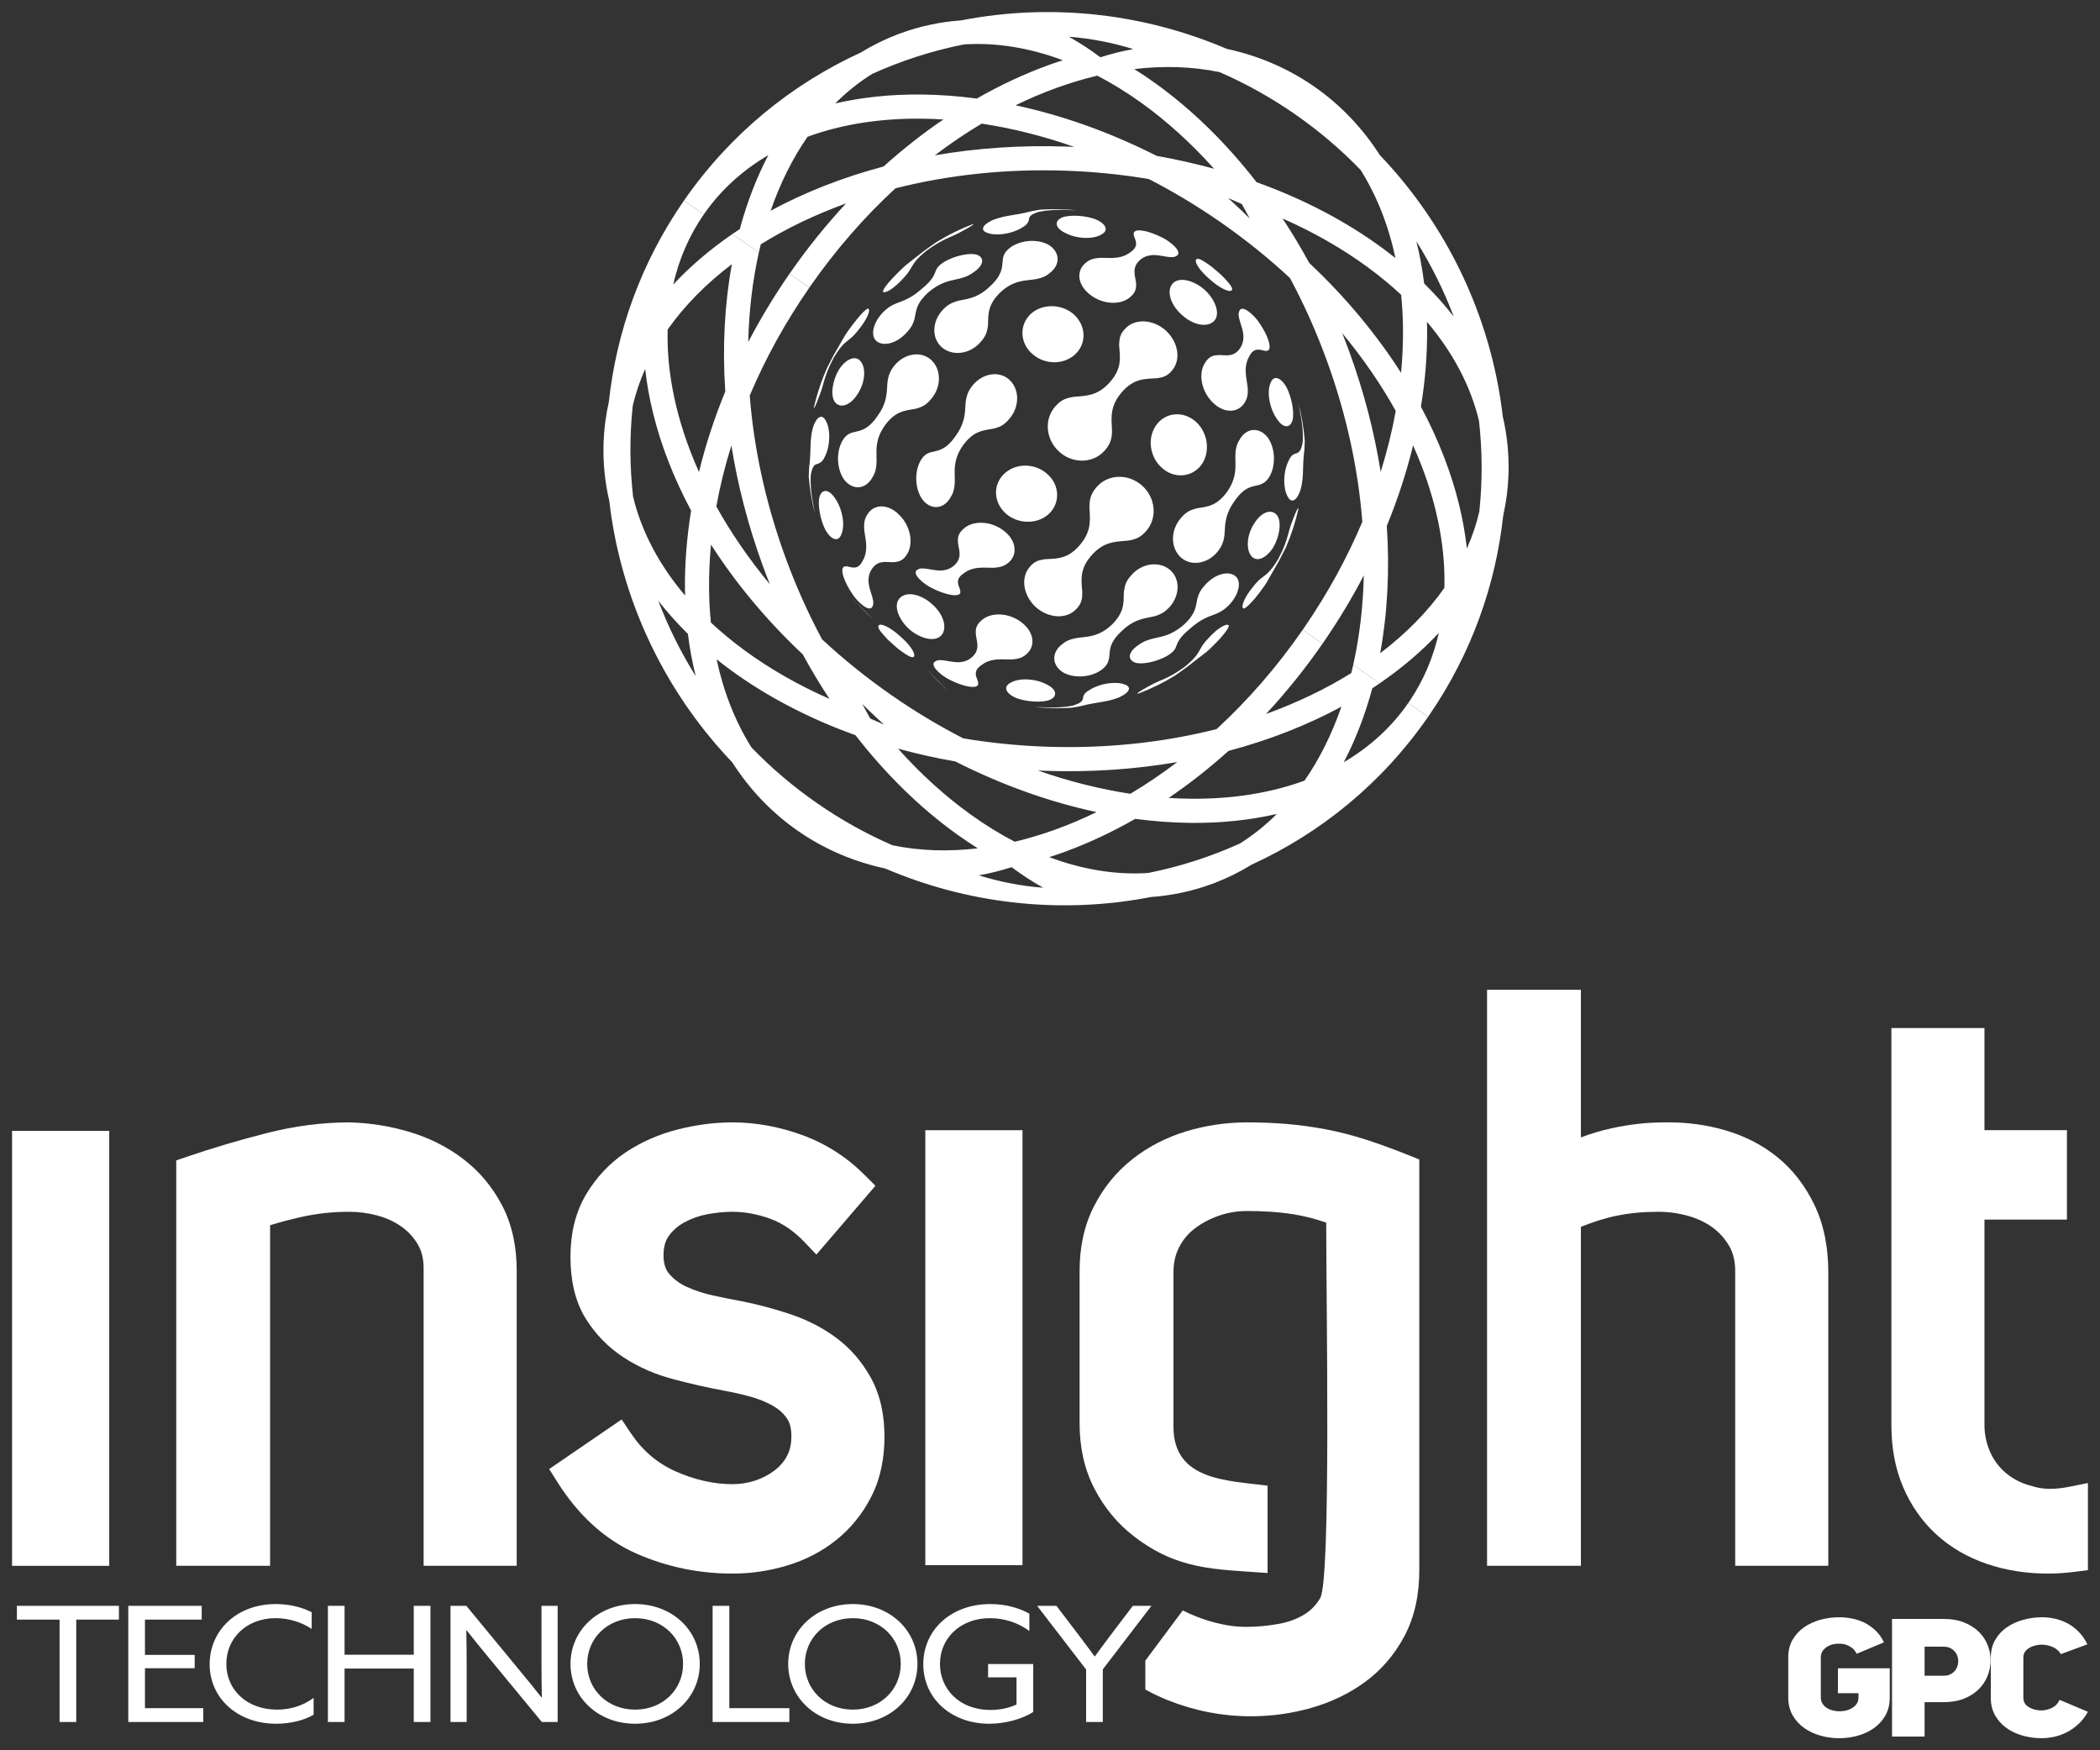 <?xml version="1.0" encoding="utf-8"?>
<svg width="174px" height="145px" viewBox="0 0 174 145" version="1.1" xmlns:xlink="http://www.w3.org/1999/xlink" xmlns="http://www.w3.org/2000/svg">
  <rect x="0" y="0" width="174" height="145" fill="#333333" stroke="none"/>
  <defs>
    <path d="M174 0L174 0L174 145L0 145L0 0L174 0Z" id="path_1" />
    <clipPath id="clip_1">
      <use xlink:href="#path_1" clip-rule="evenodd" fill-rule="evenodd" />
    </clipPath>
  </defs>
  <g id="logo">
    <path d="M174 0L174 0L174 145L0 145L0 0L174 0Z" id="logo" fill="#000000" fill-opacity="0" stroke="none" />
    <g id="TEXTO" transform="translate(1 82)" clip-path="url(#clip_1)">
      <g id="TEXTO">
        <path d="M3.936 60.655L5.318 60.655L5.318 52.175L8.854 52.175L8.854 51.032L0.4 51.032L0.4 52.175L3.936 52.175L3.936 60.655ZM9.629 60.655L15.842 60.655L15.842 59.512L11.012 59.512L11.012 56.203L15.13 56.203L15.13 55.099L11.012 55.099L11.012 52.175L15.712 52.175L15.712 51.032L9.629 51.032L9.629 60.655ZM16.371 55.87C16.371 58.688 18.684 60.801 21.886 60.801C22.991 60.801 24.14 60.548 24.985 60.056L24.985 58.661C24.155 59.272 23.122 59.632 21.958 59.632C19.441 59.632 17.753 57.983 17.753 55.843C17.753 53.703 19.441 52.055 21.842 52.055C22.962 52.055 24.039 52.415 24.825 52.946L24.825 51.563C23.995 51.138 22.962 50.886 21.856 50.886C18.553 50.886 16.371 53.132 16.371 55.87L16.371 55.87ZM26.168 60.655L27.55 60.655L27.55 56.23L33.283 56.23L33.283 60.655L34.665 60.655L34.665 51.032L33.283 51.032L33.283 55.085L27.55 55.085L27.55 51.032L26.168 51.032L26.168 60.655ZM37.666 60.655L37.666 55.817C37.666 54.887 37.652 53.916 37.638 53.078L37.666 53.066C38.263 53.822 38.874 54.581 39.485 55.312L43.895 60.655L45.204 60.655L45.204 51.032L43.866 51.032L43.866 55.87C43.866 56.8 43.88 57.77 43.895 58.609L43.866 58.621C43.269 57.865 42.657 57.106 42.046 56.375L37.638 51.032L36.328 51.032L36.328 60.655L37.666 60.655ZM46.271 55.844C46.271 58.634 48.57 60.801 51.626 60.801C54.681 60.801 56.98 58.634 56.98 55.844C56.98 53.052 54.681 50.886 51.626 50.886C48.57 50.886 46.271 53.052 46.271 55.844L46.271 55.844ZM47.653 55.844C47.653 53.73 49.326 52.055 51.626 52.055C53.924 52.055 55.598 53.73 55.598 55.844C55.598 57.958 53.924 59.632 51.626 59.632C49.326 59.632 47.653 57.958 47.653 55.844L47.653 55.844ZM58.046 60.655L64.405 60.655L64.405 59.512L59.428 59.512L59.428 51.032L58.046 51.032L58.046 60.655ZM64.308 55.844C64.308 58.634 66.606 60.801 69.661 60.801C72.718 60.801 75.017 58.634 75.017 55.844C75.017 53.052 72.718 50.886 69.661 50.886C66.606 50.886 64.308 53.052 64.308 55.844L64.308 55.844ZM65.689 55.844C65.689 53.73 67.363 52.055 69.661 52.055C71.961 52.055 73.634 53.73 73.634 55.844C73.634 57.958 71.961 59.632 69.661 59.632C67.363 59.632 65.689 57.958 65.689 55.844L65.689 55.844ZM75.501 55.87C75.501 58.727 77.844 60.801 80.957 60.801C82.31 60.801 83.678 60.415 84.61 59.83L84.61 55.856L80.87 55.856L80.87 56.959L83.227 56.959L83.227 59.206C82.645 59.485 81.889 59.659 81.073 59.659C78.454 59.659 76.883 57.89 76.883 55.844C76.883 53.729 78.556 52.055 81.03 52.055C82.282 52.055 83.445 52.481 84.289 53.118L84.289 51.683C83.533 51.258 82.427 50.886 81.059 50.886C77.785 50.886 75.501 53.039 75.501 55.87L75.501 55.87ZM88.993 60.655L90.376 60.655L90.376 56.296L94.406 51.032L92.864 51.032L91.089 53.372C90.609 54.009 90.158 54.608 89.721 55.219L89.692 55.219C89.241 54.593 88.775 53.983 88.324 53.384L86.534 51.032L84.934 51.032L88.993 56.309L88.993 60.655" id="TECHNOLOGY" fill="#FFFFFF" fill-rule="evenodd" stroke="none" />
        <g id="INSIGHT">
          <path d="M108.886 19.286C108.006 18.984 107.101 18.744 106.186 18.598C104.917 18.394 103.616 18.324 102.332 18.324C101.54 18.324 100.766 18.449 100.016 18.705C99.29 18.954 98.612 19.304 97.999 19.769C97.447 20.19 97.014 20.707 96.698 21.325C96.365 21.975 96.23 22.678 96.23 23.406L96.23 36.196C96.23 40.653 100.66 40.642 104.028 41.077L104.028 48.314C99.634 47.992 96.61 48.088 92.962 45.28C91.586 44.221 90.501 42.898 89.698 41.358C88.818 39.675 88.453 37.829 88.453 35.938L88.453 23.277C88.453 21.404 88.802 19.567 89.663 17.895C90.446 16.371 91.509 15.062 92.856 14.007C94.191 12.96 95.694 12.204 97.315 11.715C98.947 11.225 100.628 10.982 102.332 10.982C103.434 10.982 104.537 11.023 105.634 11.116C106.705 11.207 107.77 11.354 108.826 11.553C109.949 11.764 111.055 12.052 112.143 12.4C113.369 12.794 114.58 13.245 115.776 13.724L116.599 14.055L116.599 48.081C116.599 49.989 116.257 51.889 115.346 53.583C114.542 55.075 113.464 56.35 112.095 57.348C110.751 58.328 109.252 59.029 107.656 59.485C106.026 59.952 104.35 60.183 102.655 60.183C100.289 60.183 97.992 59.736 95.791 58.863C95.136 58.603 94.505 58.305 93.9 57.967L93.9 55.572L97.002 51.411C97.354 51.592 97.715 51.755 98.082 51.901C98.766 52.175 99.472 52.392 100.192 52.547C100.852 52.69 101.528 52.776 102.203 52.776C103.11 52.776 104.015 52.697 104.907 52.538C105.658 52.404 106.386 52.163 107.041 51.767C107.611 51.426 108.053 50.968 108.388 50.392C109.292 48.838 108.886 26.053 108.886 19.286" id="path14" fill="#FFFFFF" fill-rule="evenodd" stroke="none" />
          <path d="M21.379 19.503L21.379 47.714L13.603 47.714L13.603 14.132L14.491 13.829C16.678 13.084 18.895 12.427 21.135 11.862C23.359 11.299 25.638 10.982 27.951 10.982C29.66 11.028 31.33 11.293 32.951 11.78C34.56 12.264 36.061 13.005 37.398 14.028C38.745 15.06 39.812 16.35 40.599 17.854C41.476 19.532 41.813 21.395 41.813 23.277L41.813 47.714L34.1 47.714L34.1 23.082C34.1 22.383 33.974 21.685 33.61 21.077C33.258 20.488 32.806 19.998 32.244 19.605C31.642 19.184 30.977 18.889 30.269 18.698C29.505 18.494 28.724 18.389 27.933 18.389C26.568 18.389 25.208 18.532 23.877 18.839C23.045 19.031 22.202 19.245 21.379 19.503" id="path18" fill="#FFFFFF" fill-rule="evenodd" stroke="none" />
          <path d="M59.694 40.955C60.327 40.955 60.946 40.859 61.547 40.664C62.132 40.474 62.672 40.199 63.163 39.828C63.601 39.499 63.953 39.099 64.211 38.614C64.479 38.11 64.573 37.539 64.573 36.97C64.573 36.469 64.494 35.919 64.199 35.498C63.894 35.064 63.506 34.726 63.044 34.463C62.468 34.137 61.851 33.892 61.214 33.715C60.507 33.518 59.791 33.357 59.071 33.223C57.642 32.96 56.225 32.635 54.819 32.266C53.343 31.88 51.94 31.284 50.663 30.447C49.384 29.61 48.336 28.532 47.528 27.231C46.579 25.704 46.267 23.889 46.267 22.114C46.267 20.286 46.633 18.492 47.584 16.913C48.417 15.529 49.503 14.361 50.846 13.463C52.164 12.583 53.616 11.962 55.15 11.57C56.637 11.193 58.159 10.982 59.694 10.982C61.67 10.982 63.602 11.357 65.458 12.028C67.441 12.747 69.184 13.876 70.676 15.373L71.536 16.233L66.644 21.933L65.647 20.891C64.842 20.05 63.901 19.353 62.799 18.957C61.799 18.6 60.758 18.389 59.694 18.389C58.997 18.389 58.297 18.465 57.611 18.592C56.945 18.716 56.309 18.936 55.714 19.261C55.194 19.546 54.753 19.916 54.407 20.397C54.076 20.855 53.978 21.431 53.978 21.984C53.978 22.526 54.075 23.098 54.437 23.52C54.839 23.99 55.327 24.345 55.888 24.602C56.588 24.922 57.324 25.157 58.074 25.321C58.859 25.493 59.647 25.656 60.452 25.797C61.829 26.072 63.173 26.435 64.492 26.875C65.861 27.333 67.15 27.981 68.309 28.845C69.492 29.728 70.437 30.843 71.153 32.134C71.984 33.633 72.285 35.336 72.285 37.036C72.285 38.77 71.971 40.481 71.172 42.032C70.457 43.416 69.495 44.618 68.277 45.59C67.071 46.552 65.705 47.246 64.23 47.691C62.755 48.138 61.236 48.362 59.694 48.362C56.927 48.362 54.254 47.816 51.722 46.7C48.927 45.466 46.799 43.336 45.18 40.775L44.503 39.703L50.51 35.59L51.245 36.695C52.197 38.126 53.428 39.211 55.001 39.904C56.489 40.558 58.062 40.955 59.694 40.955" id="path20" fill="#FFFFFF" fill-rule="evenodd" stroke="none" />
          <path d="M75.67 11.631L83.72 11.631L83.72 47.666L75.67 47.666L75.67 11.631Z" id="Retângulo" fill="#FFFFFF" fill-rule="evenodd" stroke="none" />
          <path d="M0 11.685L8.05 11.685L8.05 47.72L0 47.72L0 11.685Z" id="Retângulo-Copy" fill="#FFFFFF" fill-rule="evenodd" stroke="none" />
          <path d="M129.989 19.634L129.989 47.714L122.213 47.714L122.213 0L129.989 0L129.989 12.227C130.826 11.91 131.684 11.653 132.562 11.463C133.976 11.159 135.418 10.982 136.866 10.982C137.016 10.982 137.166 10.982 137.317 10.982C138.858 10.982 140.381 11.191 141.865 11.613C143.471 12.069 144.96 12.805 146.262 13.856C147.581 14.926 148.587 16.269 149.325 17.793C150.171 19.542 150.487 21.476 150.487 23.406L150.487 47.715L142.774 47.715L142.774 23.341C142.774 22.608 142.65 21.866 142.277 21.225C141.922 20.617 141.465 20.102 140.897 19.687C140.284 19.24 139.595 18.931 138.867 18.727C138.066 18.503 137.246 18.389 136.414 18.389C135.25 18.389 134.08 18.483 132.937 18.718C131.944 18.92 130.947 19.253 129.989 19.634" id="path24" fill="#FFFFFF" fill-rule="evenodd" stroke="none" />
          <path d="M163.427 11.628L170.26 11.628L170.26 19.034L163.427 19.034L163.427 36.067C163.427 36.84 163.587 37.577 163.896 38.285C164.204 38.986 164.653 39.573 165.241 40.061C165.873 40.587 166.605 40.925 167.398 41.123L167.432 41.132L167.466 41.143C167.925 41.284 168.405 41.342 168.885 41.342C169.403 41.342 169.926 41.275 170.433 41.173L172 40.86L172 48.077L170.853 48.222C170.496 48.267 170.137 48.301 169.778 48.326C169.417 48.349 169.054 48.362 168.691 48.362C166.956 48.362 165.238 48.113 163.593 47.548C162.048 47.015 160.633 46.217 159.427 45.108C158.234 44.014 157.327 42.692 156.69 41.202C155.995 39.576 155.715 37.829 155.715 36.067L155.715 3.166L163.427 3.166L163.427 11.628" id="path26" fill="#FFFFFF" fill-rule="evenodd" stroke="none" />
        </g>
        <g id="GPC" transform="translate(147.171 51.98)">
          <path d="M20.987 10.02C20.464 10.02 19.951 9.95 19.449 9.814C18.947 9.674 18.497 9.467 18.1 9.186C17.704 8.907 17.385 8.558 17.144 8.142C16.903 7.723 16.782 7.24 16.782 6.689L16.782 3.33C16.782 2.779 16.903 2.295 17.144 1.878C17.385 1.461 17.704 1.114 18.1 0.839C18.497 0.563 18.952 0.354 19.465 0.213C19.977 0.071 20.499 0 21.032 0C21.363 0 21.704 0.036 22.056 0.109C22.408 0.182 22.749 0.304 23.081 0.474C23.412 0.644 23.726 0.873 24.023 1.163C24.318 1.451 24.573 1.812 24.784 2.243L22.584 3.055C22.402 2.753 22.142 2.542 21.8 2.422C21.529 2.322 21.262 2.27 21.002 2.27C20.922 2.27 20.84 2.275 20.76 2.284C20.418 2.322 20.119 2.429 19.863 2.608C19.608 2.787 19.479 3.028 19.479 3.33L19.479 6.689C19.479 6.983 19.608 7.219 19.863 7.398C20.119 7.577 20.418 7.68 20.76 7.707C20.821 7.716 20.881 7.721 20.941 7.721C21.222 7.721 21.499 7.661 21.77 7.543C22.092 7.414 22.327 7.179 22.478 6.841L24.829 7.832C24.608 8.226 24.346 8.564 24.046 8.843C23.743 9.124 23.422 9.351 23.081 9.526C22.739 9.7 22.388 9.825 22.026 9.903C21.665 9.98 21.318 10.02 20.987 10.02" id="path30" fill="#FFFFFF" fill-rule="evenodd" stroke="none" />
          <path d="M12.861 4.844C13.133 4.844 13.359 4.785 13.54 4.665C13.721 4.547 13.856 4.397 13.947 4.218C14.037 4.039 14.082 3.848 14.082 3.64C14.082 3.434 14.037 3.241 13.947 3.062C13.856 2.883 13.721 2.735 13.54 2.615C13.359 2.495 13.133 2.436 12.861 2.436L11.295 2.436L11.295 4.844L12.861 4.844ZM8.597 0.138L12.861 0.138C13.515 0.138 14.085 0.236 14.572 0.433C15.059 0.63 15.467 0.889 15.793 1.211C16.12 1.531 16.362 1.9 16.524 2.313C16.684 2.724 16.765 3.146 16.765 3.579C16.765 4.01 16.682 4.434 16.515 4.851C16.35 5.269 16.107 5.638 15.784 5.96C15.464 6.282 15.059 6.539 14.572 6.738C14.085 6.934 13.519 7.033 12.877 7.033L11.295 7.033L11.295 9.882L8.597 9.882L8.597 0.138" id="path32" fill="#FFFFFF" fill-rule="evenodd" stroke="none" />
          <path d="M4.173 2.189C4.103 2.189 4.033 2.193 3.963 2.202C3.731 2.22 3.523 2.277 3.338 2.374C3.151 2.47 2.999 2.595 2.878 2.753C2.758 2.908 2.697 3.093 2.697 3.304L2.697 6.648C2.697 6.904 2.775 7.117 2.93 7.287C3.087 7.458 3.279 7.584 3.511 7.666C3.742 7.748 3.991 7.789 4.256 7.789C4.522 7.789 4.771 7.746 5.003 7.661C5.234 7.571 5.427 7.446 5.582 7.28C5.739 7.115 5.816 6.904 5.816 6.648L5.816 6.29L4.114 6.29L4.114 4.225L8.408 4.225L8.408 6.648C8.408 7.206 8.29 7.698 8.054 8.12C7.818 8.542 7.504 8.893 7.112 9.174C6.72 9.453 6.274 9.664 5.771 9.807C5.269 9.948 4.752 10.02 4.219 10.02C3.687 10.02 3.169 9.948 2.667 9.807C2.165 9.664 1.715 9.453 1.318 9.174C0.922 8.893 0.602 8.542 0.361 8.12C0.121 7.698 0 7.206 0 6.648L0 3.304C0 2.753 0.121 2.27 0.361 1.857C0.602 1.445 0.922 1.1 1.318 0.825C1.715 0.551 2.165 0.343 2.667 0.206C3.169 0.068 3.687 0 4.219 0C4.56 0 4.912 0.034 5.273 0.104C5.636 0.172 5.982 0.288 6.314 0.452C6.645 0.619 6.951 0.833 7.232 1.1C7.513 1.366 7.745 1.692 7.926 2.078L5.665 3.028C5.565 2.808 5.422 2.633 5.236 2.506C5.05 2.375 4.847 2.284 4.626 2.229C4.486 2.202 4.335 2.189 4.173 2.189" id="path34" fill="#FFFFFF" fill-rule="evenodd" stroke="none" />
        </g>
      </g>
    </g>
    <g id="BOLAS" transform="translate(50 1)" clip-path="url(#clip_1)">
      <g id="BOLA-EXTERNA">
        <path d="M36.935 70.009C39.669 71.033 42.435 71.494 45.125 71.322C47.743 70.802 50.298 69.982 52.734 68.879C53.836 68.186 54.857 67.369 55.795 66.431C53.56 66.946 51.175 67.194 48.688 67.171C47.18 67.157 45.635 67.046 44.064 66.837C42.118 67.95 40.139 68.874 38.157 69.594C37.751 69.739 37.343 69.88 36.935 70.009L36.935 70.009ZM13.787 47.4C13.596 46.919 13.409 46.435 13.23 45.945L13.209 45.89C11.987 42.546 11.123 39.19 10.601 35.905C10.07 37.601 9.654 39.29 9.352 40.957C10.573 43.152 12.057 45.316 13.787 47.4L13.787 47.4ZM36.437 72.543C35.559 72.055 34.687 71.487 33.819 70.84C32.906 71.134 31.996 71.363 31.095 71.515C32.866 72.065 34.652 72.408 36.437 72.543L36.437 72.543ZM22.105 58.524C22.482 58.697 22.863 58.864 23.245 59.025C23.082 58.879 22.92 58.73 22.759 58.579C22.314 58.166 21.876 57.747 21.444 57.322C21.662 57.726 21.883 58.129 22.105 58.524L22.105 58.524ZM8.903 50.574C9.757 51.371 10.678 52.134 11.663 52.856C13.755 54.393 16.131 55.755 18.73 56.9C17.954 55.724 17.214 54.493 16.517 53.215C13.496 50.374 10.944 47.294 8.913 44.117C8.793 45.357 8.739 46.583 8.751 47.782C8.76 48.731 8.812 49.662 8.903 50.574L8.903 50.574ZM3.458 29.561C3.016 30.556 2.669 31.578 2.425 32.627C2.161 35.129 2.175 37.646 2.454 40.139C3.153 43.059 4.639 45.829 6.763 48.336C6.759 48.159 6.755 47.984 6.753 47.804C6.733 45.697 6.903 43.52 7.264 41.306C6.517 39.908 5.871 38.5 5.331 37.09C4.359 34.561 3.727 32.029 3.458 29.561L3.458 29.561ZM10.641 20.886C8.514 22.5 6.716 24.319 5.32 26.299C5.231 29.52 5.88 32.942 7.197 36.375C7.418 36.952 7.658 37.528 7.916 38.103C8.454 35.889 9.181 33.655 10.094 31.432C9.846 27.738 10.039 24.183 10.641 20.886L10.641 20.886ZM6.997 51.514C6.102 50.636 5.282 49.718 4.544 48.769C5.365 50.931 6.401 53.024 7.646 55.015C7.362 53.882 7.146 52.713 6.997 51.514L6.997 51.514ZM20.883 59.908C16.978 58.505 13.465 56.657 10.486 54.47C10.108 54.191 9.736 53.907 9.375 53.617C9.947 56.298 10.91 58.766 12.263 60.921C13.891 62.605 15.708 64.158 17.709 65.546C19.709 66.933 21.8 68.093 23.947 69.026C26.199 69.492 28.579 69.566 31.017 69.278C30.432 68.91 29.852 68.522 29.277 68.109C26.273 65.954 23.427 63.184 20.883 59.908L20.883 59.908ZM29.157 62.083C27.53 61.799 25.945 61.443 24.406 61.02C26.301 63.139 28.33 64.973 30.44 66.488C31.631 67.341 32.847 68.093 34.077 68.733C35.208 68.465 36.343 68.125 37.48 67.711C38.607 67.303 39.735 66.824 40.854 66.276C36.998 65.45 33.042 64.054 29.157 62.083L29.157 62.083ZM47.543 62.133C44.068 62.732 40.394 62.991 36.601 62.857L36.554 62.855C36.367 62.848 36.18 62.841 35.992 62.832C38.578 63.736 41.151 64.378 43.658 64.76C44.974 63.977 46.272 63.098 47.543 62.133L47.543 62.133ZM61.145 57.544C58.336 59.066 55.187 60.305 51.792 61.207C50.191 62.648 48.532 63.949 46.835 65.103C47.464 65.144 48.087 65.166 48.703 65.171C52.094 65.2 55.274 64.701 58.09 63.67C59.338 61.87 60.361 59.808 61.145 57.544L61.145 57.544ZM68.327 58.387C64.504 63.902 59.41 68.023 53.688 70.64C52.742 71.224 51.744 71.721 50.691 72.127L50.689 72.132L50.389 72.241C48.752 72.841 47.068 73.19 45.361 73.313C45.071 73.37 44.779 73.422 44.487 73.472C37.514 74.654 30.162 73.867 23.35 70.951C20.764 70.395 18.325 69.367 16.12 67.839C13.915 66.308 12.098 64.383 10.671 62.154C5.554 56.795 2.239 50.184 0.903 43.234C0.73 42.328 0.589 41.415 0.484 40.498C0.127 38.968 -0.039 37.394 0.008 35.794L0.01 35.671C0.05 34.522 0.2 33.394 0.448 32.293C1.079 26.469 3.12 20.738 6.673 15.614L8.32 16.756C7.093 18.525 6.256 20.484 5.782 22.573C7.196 21.056 8.84 19.655 10.679 18.393L12.876 19.916C12.355 22.253 12.058 24.743 11.997 27.336C12.995 25.422 14.134 23.529 15.416 21.678L17.063 22.823C15.049 25.727 13.402 28.737 12.121 31.768C12.456 36.1 13.42 40.627 15.069 45.148L15.088 45.203C15.959 47.584 16.977 49.846 18.116 51.968C19.883 53.61 21.814 55.167 23.9 56.616C25.834 57.958 27.812 59.141 29.808 60.167C32.013 60.539 34.296 60.773 36.638 60.857L36.688 60.859C41.68 61.034 46.453 60.503 50.806 59.4C53.377 57.031 55.787 54.28 57.937 51.178L59.584 52.32C58.129 54.418 56.557 56.364 54.899 58.149C57.466 57.22 59.839 56.08 61.966 54.759C62.02 54.536 62.073 54.312 62.124 54.082L64.32 55.608C64.118 55.746 63.912 55.885 63.705 56.021C63.11 58.219 62.318 60.276 61.339 62.149C63.466 60.9 65.279 59.268 66.681 57.245L68.327 58.387" id="path38" fill="#FFFFFF" fill-rule="evenodd" stroke="none" />
        <path d="M38.064 3.989C35.33 2.968 32.564 2.505 29.875 2.679C27.255 3.199 24.701 4.019 22.266 5.122C21.163 5.813 20.142 6.632 19.204 7.568C21.439 7.055 23.825 6.807 26.311 6.83C27.82 6.843 29.365 6.955 30.935 7.164C32.881 6.049 34.86 5.127 36.842 4.407C37.249 4.26 37.657 4.121 38.064 3.989L38.064 3.989ZM61.212 26.601C61.403 27.08 61.589 27.566 61.768 28.056L61.79 28.11C63.013 31.455 63.876 34.811 64.399 38.096C64.929 36.4 65.346 34.711 65.648 33.044C64.426 30.849 62.941 28.685 61.212 26.601L61.212 26.601ZM38.563 2.044C39.44 2.532 40.314 3.099 41.18 3.746C42.093 3.452 43.003 3.224 43.905 3.068C42.134 2.521 40.347 2.179 38.563 2.044L38.563 2.044ZM52.894 15.906C52.517 15.733 52.137 15.566 51.754 15.403C51.916 15.551 52.079 15.7 52.241 15.851C52.685 16.263 53.123 16.681 53.555 17.106C53.337 16.7 53.116 16.3 52.894 15.906L52.894 15.906ZM66.096 23.424C65.243 22.63 64.322 21.867 63.337 21.145C61.243 19.608 58.868 18.245 56.269 17.101C57.046 18.277 57.785 19.508 58.482 20.786C61.503 23.626 64.055 26.707 66.087 29.884C66.206 28.642 66.26 27.418 66.248 26.219C66.239 25.27 66.187 24.339 66.096 23.424L66.096 23.424ZM71.541 44.437C71.984 43.445 72.331 42.423 72.574 41.374C72.838 38.873 72.825 36.355 72.546 33.862C71.845 30.942 70.36 28.172 68.236 25.665C68.241 25.842 68.244 26.017 68.246 26.197C68.267 28.303 68.096 30.481 67.734 32.695C68.483 34.093 69.129 35.501 69.669 36.911C70.64 39.44 71.272 41.972 71.541 44.437L71.541 44.437ZM64.358 53.115C66.486 51.501 68.283 49.682 69.678 47.702C69.768 44.48 69.12 41.059 67.802 37.624C67.581 37.049 67.341 36.473 67.084 35.898C66.545 38.112 65.819 40.346 64.906 42.569C65.153 46.263 64.961 49.818 64.358 53.115L64.358 53.115ZM68.002 22.487C68.898 23.365 69.717 24.28 70.455 25.232C69.634 23.068 68.598 20.974 67.354 18.986C67.638 20.116 67.854 21.288 68.002 22.487L68.002 22.487ZM54.115 14.093C58.021 15.496 61.534 17.344 64.513 19.531C64.892 19.81 65.263 20.094 65.624 20.382C65.054 17.701 64.09 15.235 62.737 13.08C61.109 11.396 59.291 9.843 57.291 8.455C55.291 7.068 53.2 5.908 51.053 4.975C48.8 4.509 46.42 4.434 43.982 4.723C44.568 5.091 45.147 5.479 45.722 5.892C48.726 8.047 51.572 10.814 54.115 14.093L54.115 14.093ZM45.843 11.916C47.469 12.202 49.054 12.558 50.593 12.98C48.698 10.862 46.67 9.028 44.56 7.513C43.369 6.659 42.152 5.908 40.922 5.268C39.792 5.536 38.656 5.876 37.52 6.289C36.392 6.698 35.264 7.177 34.145 7.724C38.001 8.548 41.958 9.947 45.843 11.915L45.843 11.916ZM27.456 11.868C30.932 11.268 34.607 11.01 38.398 11.144L38.441 11.146C38.63 11.153 38.819 11.159 39.008 11.169C36.422 10.263 33.849 9.622 31.34 9.241C30.025 10.024 28.728 10.903 27.456 11.868L27.456 11.868ZM13.855 16.456C16.663 14.935 19.812 13.696 23.207 12.794C24.808 11.352 26.468 10.052 28.165 8.898C27.535 8.857 26.913 8.835 26.297 8.83C22.906 8.8 19.725 9.3 16.91 10.331C15.662 12.131 14.638 14.193 13.855 16.456L13.855 16.456ZM58.879 6.162C61.085 7.693 62.901 9.618 64.329 11.848C69.446 17.206 72.761 23.817 74.095 30.765C74.27 31.673 74.409 32.586 74.516 33.501C74.873 35.033 75.038 36.607 74.992 38.207L74.989 38.33C74.949 39.479 74.8 40.607 74.552 41.708C73.93 47.448 71.937 53.099 68.478 58.167L68.327 58.387L66.68 57.245L66.829 57.027C67.974 55.317 68.763 53.431 69.218 51.428C67.862 52.884 66.294 54.232 64.544 55.451L64.32 55.608L62.123 54.083L62.181 53.821C62.667 51.562 62.944 49.16 63.002 46.665C62.041 48.511 60.947 50.336 59.72 52.123L59.583 52.321L57.937 51.178L58.069 50.985C60.023 48.141 61.626 45.196 62.879 42.233C62.542 37.892 61.574 33.351 59.92 28.821L59.911 28.799C59.04 26.417 58.023 24.156 56.884 22.033C55.117 20.391 53.185 18.834 51.099 17.385C49.165 16.043 47.187 14.86 45.192 13.834C42.988 13.462 40.704 13.226 38.362 13.144L38.312 13.142C33.32 12.967 28.547 13.498 24.193 14.601C21.647 16.947 19.259 19.669 17.125 22.732L17.062 22.823L15.416 21.678L15.475 21.595C16.913 19.528 18.465 17.612 20.101 15.852C17.534 16.781 15.162 17.921 13.035 19.242C12.988 19.433 12.942 19.624 12.899 19.817L12.876 19.917L10.679 18.393L10.759 18.339C10.935 18.218 11.115 18.098 11.296 17.98C11.89 15.782 12.682 13.725 13.661 11.852C11.558 13.087 9.761 14.697 8.367 16.688L8.32 16.756L6.673 15.614L6.717 15.551C10.535 10.07 15.612 5.969 21.311 3.358C22.257 2.777 23.256 2.28 24.308 1.873L24.311 1.869L24.611 1.76C26.249 1.161 27.931 0.809 29.639 0.688C29.929 0.631 30.221 0.579 30.512 0.529C37.486 -0.656 44.838 0.134 51.649 3.05C54.235 3.606 56.674 4.634 58.879 6.162" id="path40" fill="#FFFFFF" fill-rule="evenodd" stroke="none" />
      </g>
      <g id="BOLA-INTERNA" transform="translate(17.009 16.333)">
        <path d="M11.574 39.915L11.57 39.906C11.43 39.775 11.27 39.625 11.092 39.452C10.658 39.021 10.226 38.58 9.876 38.212L9.871 38.212C10.43 38.825 10.997 39.393 11.574 39.915L11.574 39.915ZM9.259 20.846C9.473 20.466 9.697 20.294 9.936 20.196C10.04 20.155 10.15 20.115 10.258 20.105C10.783 19.974 11.389 19.91 12.148 18.814C12.955 17.715 12.942 16.92 12.987 16.2C12.993 16.041 13.011 15.887 13.045 15.726C13.105 15.376 13.239 15.018 13.556 14.627L13.556 14.627C13.574 14.604 13.591 14.582 13.609 14.559C14.421 13.598 15.728 13.374 16.573 14.082C17.47 14.847 17.51 16.323 16.636 17.349C16.616 17.374 16.595 17.399 16.579 17.413L16.581 17.413C16.232 17.833 15.883 18.015 15.525 18.121C15.374 18.167 15.22 18.203 15.068 18.216C14.371 18.341 13.637 18.414 12.807 19.529C12.028 20.623 12.083 21.459 12.096 22.233C12.108 22.399 12.107 22.578 12.092 22.742C12.072 23.125 11.99 23.511 11.734 23.893C11.723 23.922 11.709 23.936 11.697 23.965C11.104 24.894 10.08 24.905 9.416 24.047C8.819 23.209 8.737 21.842 9.226 20.907C9.235 20.891 9.246 20.878 9.259 20.846L9.259 20.846ZM9.01 29.866C9.168 29.744 9.407 29.739 9.682 29.778C9.8 29.789 9.917 29.805 10.047 29.834C10.646 29.937 11.334 30.071 11.967 29.58C12.68 29.01 12.508 28.415 12.402 27.839C12.372 27.712 12.359 27.584 12.364 27.459C12.349 27.155 12.428 26.865 12.725 26.572C12.745 26.558 12.753 26.54 12.774 26.526C13.53 25.757 15.067 25.795 16.137 26.617C17.192 27.403 17.357 28.597 16.553 29.274C16.537 29.287 16.52 29.301 16.503 29.314L16.503 29.314C16.196 29.571 15.853 29.657 15.497 29.689C15.348 29.705 15.201 29.709 15.039 29.7C14.331 29.689 13.553 29.616 12.839 30.166C12.164 30.618 12.362 31.049 12.499 31.405C12.535 31.478 12.553 31.546 12.553 31.605C12.588 31.753 12.57 31.875 12.367 31.948C12.348 31.948 12.345 31.955 12.325 31.953C11.878 32.073 10.846 31.748 9.964 31.258C9.089 30.718 8.623 30.114 8.981 29.882C8.985 29.873 9.006 29.875 9.01 29.866L9.01 29.866ZM6.134 8.56C6.439 8.243 6.707 8.063 6.968 7.931C7.08 7.872 7.197 7.82 7.319 7.775C7.869 7.564 8.474 7.389 9.38 6.583C10.307 5.825 10.391 5.432 10.532 5.087C10.557 5.016 10.601 4.944 10.647 4.873C10.752 4.717 10.917 4.553 11.249 4.349L11.249 4.349C11.265 4.34 11.28 4.328 11.296 4.319C12.113 3.863 13.232 3.606 13.881 3.752C14.589 3.972 14.53 4.626 13.696 5.198C13.666 5.216 13.652 5.227 13.638 5.239C13.296 5.489 12.967 5.618 12.623 5.711C12.477 5.756 12.343 5.786 12.19 5.815C11.547 5.958 10.853 6.097 9.918 6.88C8.992 7.718 8.93 8.263 8.816 8.817C8.796 8.942 8.773 9.064 8.735 9.189C8.646 9.491 8.504 9.798 8.158 10.166C8.149 10.177 8.128 10.2 8.107 10.222C7.293 11.131 6.136 11.419 5.579 10.892C5.102 10.427 5.349 9.423 6.085 8.613C6.097 8.599 6.109 8.585 6.134 8.56L6.134 8.56ZM1.539 13.099L1.545 13.097C1.644 12.892 1.799 12.59 2.063 12.089C2.577 11.21 2.81 10.776 3.037 10.406C3.078 10.345 3.121 10.284 3.163 10.22L3.163 10.218C3.507 9.721 3.881 9.239 4.28 8.772C4.607 8.411 4.866 8.19 4.946 8.24C5.143 8.376 4.798 9.178 4.125 9.991C4.114 10.004 4.102 10.02 4.091 10.034L4.091 10.034C3.833 10.365 3.621 10.572 3.44 10.715C3.357 10.79 3.281 10.849 3.215 10.894C2.902 11.153 2.618 11.392 2.077 12.291C1.592 13.203 1.424 13.73 1.266 14.255C1.238 14.366 1.208 14.475 1.168 14.602C1.093 14.874 1.003 15.163 0.862 15.512C0.855 15.531 0.848 15.546 0.841 15.565C0.604 16.223 0.434 16.55 0.42 16.466L0.418 16.466C0.681 15.315 1.053 14.187 1.539 13.099L1.539 13.099ZM2.779 19.204C2.993 18.825 3.218 18.652 3.456 18.555C3.56 18.512 3.669 18.473 3.778 18.464C4.303 18.332 4.908 18.267 5.668 17.172C6.475 16.073 6.461 15.276 6.507 14.557C6.512 14.4 6.53 14.245 6.565 14.084C6.625 13.735 6.758 13.374 7.075 12.983L7.075 12.986C7.093 12.96 7.111 12.938 7.129 12.917C7.94 11.955 9.247 11.732 10.093 12.438C10.989 13.203 11.03 14.681 10.155 15.708C10.136 15.73 10.114 15.755 10.099 15.771L10.099 15.771C9.752 16.189 9.404 16.373 9.044 16.477C8.894 16.525 8.739 16.561 8.587 16.575C7.891 16.7 7.158 16.77 6.327 17.887C5.547 18.982 5.602 19.817 5.616 20.591C5.628 20.757 5.626 20.934 5.612 21.1C5.592 21.482 5.51 21.867 5.254 22.251C5.242 22.278 5.229 22.294 5.217 22.322C4.624 23.25 3.6 23.264 2.935 22.403C2.339 21.568 2.258 20.199 2.745 19.265C2.755 19.25 2.767 19.234 2.779 19.204L2.779 19.204ZM4.014 15.365C4.682 14.4 4.782 13.129 4.273 12.568C3.836 12.073 3.055 12.425 2.492 13.303C1.972 14.198 1.795 15.338 2.124 15.912C2.535 16.541 3.393 16.316 4.014 15.365L4.014 15.365ZM18.318 29.628C18.623 29.242 18.972 29.101 19.341 29.033C19.5 28.994 19.668 28.983 19.834 28.981C20.615 28.933 21.493 28.951 22.446 27.841C23.428 26.703 23.309 25.777 23.272 24.926C23.252 24.737 23.253 24.553 23.272 24.369C23.302 23.943 23.421 23.523 23.795 23.089C23.814 23.064 23.833 23.041 23.853 23.016C24.783 21.942 26.462 21.879 27.604 22.88C28.743 23.886 28.908 25.568 27.973 26.642C27.953 26.665 27.935 26.685 27.914 26.708L27.914 26.708C27.534 27.14 27.138 27.317 26.721 27.403C26.544 27.446 26.358 27.471 26.174 27.478C25.328 27.555 24.405 27.564 23.413 28.695C22.455 29.798 22.591 30.672 22.643 31.456C22.668 31.626 22.673 31.794 22.662 31.96C22.654 32.343 22.552 32.704 22.223 33.068L22.224 33.068C22.202 33.083 22.191 33.106 22.17 33.122C21.379 33.976 19.905 33.908 18.838 32.984C17.8 32.05 17.536 30.588 18.27 29.687C18.284 29.664 18.298 29.639 18.318 29.628L18.318 29.628ZM20.968 36.067C21.309 35.758 21.677 35.626 22.053 35.554C22.212 35.517 22.387 35.492 22.552 35.481C23.316 35.39 24.144 35.336 25.129 34.405C26.114 33.426 26.085 32.684 26.104 31.98C26.097 31.826 26.11 31.666 26.147 31.505C26.193 31.137 26.326 30.765 26.69 30.366L26.691 30.366C26.711 30.341 26.733 30.316 26.746 30.3C27.645 29.283 29.104 29.128 29.979 29.918C30.789 30.668 30.747 32 29.911 32.94C29.892 32.961 29.871 32.981 29.852 33.002L29.852 33.002C29.51 33.369 29.174 33.551 28.827 33.665C28.684 33.715 28.535 33.751 28.379 33.778C27.677 33.921 26.881 34.021 25.909 34.972C24.933 35.878 24.951 36.489 24.906 37.027C24.898 37.143 24.888 37.252 24.844 37.365C24.78 37.617 24.642 37.863 24.298 38.128C24.285 38.142 24.271 38.153 24.242 38.169C23.404 38.78 22.029 38.884 21.126 38.401C20.192 37.853 20.067 36.827 20.903 36.112C20.928 36.096 20.941 36.083 20.968 36.067L20.968 36.067ZM19.967 25.175C20.872 24.242 20.771 22.771 19.712 21.888C18.629 20.973 16.991 21.036 16.084 22.031C15.199 22.994 15.373 24.462 16.459 25.319C17.523 26.136 19.077 26.072 19.967 25.175L19.967 25.175ZM28.124 39.547C28.448 39.359 28.718 39.23 28.994 39.111C29.113 39.057 29.218 39.014 29.323 38.971C29.823 38.748 30.319 38.517 31.152 37.91C31.976 37.236 32.18 36.902 32.386 36.548C32.419 36.475 32.467 36.389 32.529 36.296C32.641 36.094 32.814 35.853 33.103 35.554C33.115 35.54 33.14 35.515 33.153 35.499C33.86 34.72 34.626 34.269 34.791 34.475C34.878 34.571 34.559 35.027 34.104 35.544C33.843 35.828 33.574 36.101 33.299 36.364L33.295 36.366L33.293 36.371L33.289 36.373L33.286 36.376L33.283 36.38C33.239 36.421 33.194 36.462 33.15 36.503C33.067 36.578 32.997 36.641 32.925 36.703C32.572 36.984 32.186 37.254 31.378 37.899C30.829 38.296 30.539 38.508 30.334 38.642L30.334 38.646C29.36 39.243 28.336 39.743 27.276 40.14L27.275 40.138C27.118 40.158 27.41 39.926 28.074 39.575C28.091 39.566 28.107 39.556 28.124 39.547L28.124 39.547ZM0 22.14C0 22.045 0.01 21.849 0.03 21.443C0.139 20.601 0.135 19.967 0.159 19.372C0.164 19.256 0.172 19.122 0.184 19.009C0.215 18.705 0.262 18.403 0.356 18.071C0.361 18.053 0.367 18.033 0.371 18.017C0.661 17.165 1.117 16.931 1.417 17.529C1.805 18.196 1.8 19.502 1.386 20.392C1.378 20.407 1.37 20.426 1.362 20.444L1.362 20.444C1.217 20.778 1.073 20.934 0.931 21.002C0.874 21.055 0.816 21.07 0.761 21.086C0.527 21.152 0.315 21.182 0.171 22.024C0.124 22.817 0.207 23.436 0.294 23.997C0.319 24.131 0.339 24.247 0.359 24.363C0.409 24.633 0.459 24.903 0.499 25.135C0.504 25.155 0.503 25.155 0.507 25.173C0.515 25.212 0.529 25.269 0.538 25.307L0.538 25.309C0.266 24.261 0.086 23.203 0 22.14L0 22.14ZM2.712 26.91C3.029 26.177 2.795 24.826 2.192 23.965C1.657 23.141 1.068 23.143 0.87 23.895C0.743 24.601 0.981 25.788 1.391 26.583C1.876 27.419 2.467 27.6 2.712 26.91L2.712 26.91ZM2.788 29.819C2.841 29.623 2.951 29.573 3.099 29.587C3.159 29.58 3.228 29.589 3.304 29.616C3.672 29.705 4.124 29.846 4.479 29.112C4.923 28.327 4.748 27.559 4.64 26.856C4.609 26.697 4.595 26.547 4.592 26.397C4.573 26.038 4.613 25.682 4.824 25.343L4.824 25.343C4.835 25.325 4.845 25.307 4.857 25.287C5.411 24.383 6.61 24.388 7.527 25.35C8.483 26.306 8.721 27.823 8.072 28.69C8.062 28.713 8.043 28.724 8.033 28.747C7.785 29.081 7.502 29.185 7.209 29.224C7.086 29.246 6.958 29.251 6.829 29.237C6.247 29.208 5.637 29.117 5.171 29.903C4.774 30.599 5 31.267 5.181 31.851C5.227 31.975 5.258 32.091 5.286 32.207C5.36 32.477 5.388 32.716 5.287 32.888C5.291 32.908 5.284 32.915 5.277 32.92C5.095 33.308 4.451 32.938 3.79 32.123C3.189 31.31 2.732 30.325 2.788 29.862C2.786 29.841 2.792 29.839 2.788 29.819L2.788 29.819ZM10.489 37.463C10.646 37.338 10.885 37.336 11.16 37.372C11.278 37.386 11.396 37.4 11.525 37.431C12.124 37.531 12.813 37.667 13.445 37.177C14.158 36.607 13.986 36.012 13.88 35.436C13.85 35.308 13.838 35.181 13.842 35.054C13.828 34.752 13.906 34.459 14.202 34.169L14.202 34.169C14.224 34.155 14.231 34.137 14.251 34.123C15.009 33.353 16.545 33.39 17.615 34.214C18.67 35 18.834 36.194 18.032 36.87C18.015 36.884 17.998 36.898 17.982 36.911C17.675 37.168 17.331 37.254 16.975 37.284C16.827 37.302 16.679 37.306 16.517 37.297C15.809 37.286 15.031 37.213 14.317 37.763C13.642 38.215 13.84 38.646 13.977 39.002C14.014 39.075 14.031 39.143 14.032 39.202C14.066 39.348 14.048 39.472 13.846 39.545C13.826 39.545 13.824 39.55 13.803 39.55C13.356 39.668 12.324 39.345 11.443 38.855C10.567 38.315 10.101 37.711 10.459 37.477C10.464 37.47 10.485 37.472 10.489 37.463L10.489 37.463ZM10.95 35.345C11.524 34.761 11.212 33.567 10.201 32.7C9.197 31.8 7.962 31.639 7.471 32.3C7.035 32.888 7.447 33.998 8.35 34.813C9.275 35.597 10.422 35.851 10.95 35.345L10.95 35.345ZM19.936 40.664C20.648 40.367 20.573 39.776 19.691 39.354C18.761 38.866 17.401 38.814 16.721 39.23C16.073 39.566 16.332 40.133 17.219 40.505C18.074 40.812 19.258 40.887 19.936 40.664L19.936 40.664ZM18.768 41.241C19.022 41.248 19.275 41.257 19.547 41.266C19.663 41.268 19.799 41.273 19.916 41.277C20.497 41.282 21.116 41.275 21.873 41.125C22.683 40.88 22.686 40.68 22.74 40.453C22.731 40.401 22.758 40.342 22.785 40.285C22.833 40.145 22.969 39.99 23.299 39.809C23.315 39.799 23.331 39.788 23.347 39.779C24.17 39.277 25.454 39.096 26.159 39.366C26.787 39.563 26.595 40.024 25.794 40.403C25.776 40.412 25.759 40.419 25.742 40.426C25.427 40.558 25.154 40.637 24.858 40.708C24.728 40.737 24.616 40.76 24.485 40.782C23.903 40.885 23.279 40.966 22.482 41.178C22.066 41.252 21.876 41.289 21.78 41.3C20.731 41.364 19.671 41.339 18.613 41.23L18.613 41.23C18.651 41.234 18.69 41.236 18.729 41.239C18.749 41.239 18.768 41.241 18.768 41.241L18.768 41.241ZM5.307 33.939L5.306 33.934C4.937 33.581 4.494 33.143 4.058 32.708C3.903 32.547 3.747 32.383 3.615 32.242L3.605 32.237C4.139 32.818 4.705 33.383 5.307 33.939L5.307 33.939ZM6.562 35.663C6.437 35.531 6.254 35.333 6.09 35.14C6.026 35.066 5.963 34.986 5.917 34.92C5.802 34.755 5.739 34.623 5.773 34.536L5.773 34.536C5.763 34.518 5.766 34.516 5.771 34.511C5.9 34.232 6.721 34.596 7.566 35.37C8.454 36.128 8.929 36.914 8.684 37.091C8.682 37.095 8.678 37.1 8.659 37.093C8.595 37.148 8.44 37.091 8.262 36.998C8.191 36.959 8.121 36.92 8.037 36.866C7.82 36.723 7.594 36.559 7.448 36.45C7.322 36.346 7.197 36.239 7.073 36.13C6.899 35.976 6.729 35.819 6.562 35.663" id="path42" fill="#FFFFFF" fill-rule="evenodd" stroke="none" />
        <path d="M32.814 31.16C32.469 31.528 32.327 31.832 32.239 32.137C32.2 32.262 32.167 32.393 32.158 32.509C32.045 33.063 31.97 33.617 31.045 34.455C30.125 35.231 29.43 35.367 28.772 35.517C28.635 35.54 28.486 35.576 28.339 35.62C28.012 35.708 27.683 35.837 27.341 36.09L27.341 36.09C27.311 36.105 27.297 36.117 27.282 36.128C26.433 36.705 26.391 37.356 27.1 37.579C27.732 37.731 28.869 37.468 29.683 37.011C29.699 37.002 29.715 36.993 29.73 36.982C30.063 36.777 30.228 36.614 30.332 36.457C30.379 36.387 30.406 36.321 30.431 36.253C30.572 35.906 30.671 35.504 31.582 34.757C32.502 33.939 33.108 33.764 33.657 33.556C33.779 33.508 33.882 33.467 34.008 33.399C34.27 33.267 34.537 33.088 34.842 32.768C34.867 32.743 34.88 32.729 34.892 32.718C35.627 31.905 35.872 30.904 35.396 30.434C34.836 29.907 33.679 30.195 32.865 31.104C32.845 31.126 32.824 31.149 32.814 31.16L32.814 31.16ZM10.488 2.787L10.488 2.794C10.299 2.918 10.022 3.114 9.564 3.445C8.769 4.076 8.373 4.365 8.04 4.642C7.983 4.692 7.928 4.742 7.872 4.794L7.87 4.794C7.428 5.205 7.002 5.641 6.596 6.104C6.286 6.476 6.102 6.765 6.163 6.837C6.324 7.017 7.066 6.565 7.776 5.784C7.79 5.77 7.802 5.756 7.814 5.743L7.814 5.743C8.104 5.443 8.281 5.202 8.395 5.005C8.459 4.91 8.508 4.828 8.543 4.755C8.755 4.408 8.952 4.092 9.764 3.432C10.6 2.825 11.093 2.587 11.59 2.358C11.695 2.314 11.799 2.269 11.918 2.215C12.177 2.103 12.448 1.974 12.773 1.785C12.789 1.776 12.806 1.767 12.822 1.758C13.439 1.434 13.738 1.218 13.654 1.218L13.653 1.216C12.553 1.633 11.494 2.156 10.488 2.787L10.488 2.787ZM19.183 0.035C19.088 0.049 18.898 0.083 18.501 0.155C17.685 0.371 17.06 0.453 16.477 0.555C16.365 0.573 16.235 0.6 16.123 0.628C15.828 0.696 15.536 0.78 15.221 0.911C15.203 0.918 15.186 0.925 15.169 0.934C14.368 1.313 14.193 1.765 14.82 1.965C15.525 2.231 16.81 2.051 17.633 1.549C17.649 1.54 17.666 1.531 17.682 1.52C17.994 1.34 18.13 1.186 18.178 1.048C18.223 0.989 18.232 0.932 18.241 0.877C18.276 0.653 18.281 0.453 19.089 0.21C19.866 0.058 20.485 0.051 21.047 0.055C21.184 0.06 21.299 0.065 21.417 0.067C21.689 0.076 21.96 0.087 22.194 0.092C22.214 0.094 22.214 0.094 22.232 0.094C22.272 0.096 22.331 0.101 22.369 0.105L22.369 0.105C21.305 -0.006 20.239 -0.029 19.183 0.035L19.183 0.035ZM24.244 2.097C23.565 2.512 22.204 2.46 21.274 1.976C20.391 1.554 20.315 0.964 21.026 0.666C21.705 0.444 22.908 0.521 23.745 0.823C24.631 1.195 24.892 1.76 24.244 2.096L24.244 2.097ZM16.665 3.202C16.32 3.466 16.182 3.713 16.118 3.963C16.09 4.074 16.065 4.188 16.071 4.297C16.013 4.839 16.031 5.45 15.054 6.356C14.081 7.309 13.296 7.403 12.593 7.543C12.437 7.571 12.288 7.609 12.134 7.666C11.799 7.773 11.462 7.952 11.12 8.324L11.12 8.324C11.1 8.343 11.081 8.363 11.061 8.386C10.224 9.323 10.18 10.658 10.99 11.405C11.864 12.195 13.323 12.039 14.216 11.028C14.237 11.006 14.258 10.981 14.271 10.963L14.272 10.963C14.636 10.561 14.77 10.188 14.825 9.816C14.852 9.659 14.867 9.503 14.859 9.346C14.889 8.635 14.86 7.895 15.847 6.917C16.82 5.99 17.649 5.936 18.413 5.845C18.578 5.834 18.753 5.809 18.913 5.772C19.289 5.7 19.658 5.566 19.999 5.259C20.026 5.243 20.038 5.227 20.065 5.212C20.899 4.496 20.774 3.472 19.838 2.928C18.934 2.444 17.576 2.548 16.721 3.159C16.707 3.173 16.695 3.184 16.665 3.202L16.665 3.202ZM22.206 11.891C21.299 12.883 19.657 12.947 18.577 12.032C17.517 11.151 17.415 9.682 18.322 8.747C19.213 7.852 20.77 7.786 21.833 8.604C22.912 9.457 23.089 10.928 22.206 11.891L22.206 11.891ZM27.119 1.783C26.934 1.86 26.898 1.976 26.933 2.124C26.934 2.183 26.952 2.251 26.987 2.324C27.125 2.678 27.324 3.111 26.65 3.563C25.936 4.113 25.159 4.04 24.45 4.029C24.288 4.02 24.141 4.024 23.993 4.04C23.636 4.072 23.293 4.158 22.986 4.415L22.985 4.415C22.969 4.426 22.952 4.442 22.936 4.453C22.12 5.13 22.286 6.324 23.356 7.11C24.427 7.934 25.952 7.968 26.719 7.203C26.74 7.189 26.749 7.171 26.768 7.157C27.064 6.864 27.13 6.567 27.128 6.27C27.132 6.145 27.12 6.018 27.089 5.89C26.983 5.314 26.81 4.717 27.522 4.147C28.154 3.656 28.842 3.793 29.442 3.895C29.572 3.924 29.688 3.94 29.807 3.951C30.082 3.988 30.32 3.983 30.477 3.861C30.498 3.863 30.503 3.854 30.507 3.847C30.865 3.613 30.415 3.018 29.522 2.471C28.64 1.981 27.608 1.658 27.161 1.776C27.142 1.776 27.139 1.783 27.119 1.783L27.119 1.783ZM33.38 4.757C33.234 4.653 33.014 4.494 32.803 4.358C32.719 4.303 32.633 4.253 32.561 4.215C32.383 4.124 32.245 4.079 32.165 4.124L32.165 4.124C32.146 4.115 32.144 4.119 32.141 4.124C31.883 4.292 32.351 5.062 33.227 5.8C34.094 6.583 34.93 6.951 35.073 6.683C35.077 6.678 35.08 6.676 35.07 6.658C35.117 6.587 35.04 6.44 34.923 6.274C34.876 6.21 34.828 6.145 34.764 6.067C34.593 5.87 34.402 5.666 34.276 5.536C34.155 5.425 34.033 5.314 33.909 5.205C33.734 5.053 33.558 4.905 33.38 4.757L33.38 4.757ZM33.657 9.178C33.161 9.827 31.942 9.678 30.953 8.785C29.933 7.907 29.607 6.696 30.191 6.118C30.712 5.604 31.861 5.865 32.784 6.656C33.681 7.473 34.085 8.583 33.657 9.178L33.657 9.178ZM26.175 9.948C25.837 10.304 25.745 10.672 25.727 11.049C25.712 11.212 25.722 11.383 25.742 11.548C25.8 12.334 25.936 13.206 24.973 14.305C23.983 15.438 23.056 15.444 22.212 15.522C22.025 15.526 21.843 15.551 21.667 15.597C21.249 15.683 20.851 15.86 20.473 16.291L20.473 16.291C20.451 16.314 20.433 16.334 20.411 16.357C19.478 17.431 19.643 19.111 20.783 20.117C21.925 21.118 23.605 21.055 24.535 19.979C24.554 19.956 24.573 19.935 24.593 19.91L24.593 19.91C24.967 19.474 25.086 19.054 25.117 18.628C25.136 18.446 25.135 18.258 25.116 18.074C25.078 17.218 24.962 16.296 25.942 15.156C26.899 14.05 27.779 14.069 28.558 14.016C28.729 14.019 28.895 14 29.056 13.966C29.433 13.907 29.775 13.755 30.087 13.378C30.101 13.356 30.12 13.342 30.134 13.319C30.868 12.416 30.603 10.956 29.55 10.016C28.491 9.105 27.015 9.04 26.227 9.893C26.206 9.909 26.186 9.925 26.175 9.948L26.175 9.948ZM32.507 21.213C31.707 22.242 30.247 22.337 29.235 21.402C28.188 20.444 28.031 18.802 28.886 17.765C29.716 16.752 31.185 16.727 32.175 17.697C33.123 18.646 33.269 20.206 32.507 21.213L32.507 21.213ZM35.682 8.431C35.582 8.606 35.609 8.844 35.683 9.114C35.711 9.23 35.742 9.344 35.788 9.471C35.969 10.054 36.196 10.722 35.799 11.419C35.333 12.207 34.723 12.116 34.142 12.086C34.012 12.075 33.885 12.079 33.762 12.1C33.46 12.127 33.184 12.245 32.937 12.579L32.937 12.579C32.926 12.602 32.909 12.611 32.899 12.636C32.243 13.492 32.487 15.02 33.443 15.976C34.357 16.922 35.555 16.925 36.114 16.032C36.125 16.017 36.135 15.996 36.147 15.978L36.147 15.978C36.357 15.64 36.397 15.283 36.378 14.924C36.374 14.774 36.36 14.627 36.33 14.468C36.222 13.762 36.047 12.997 36.492 12.209C36.846 11.476 37.298 11.614 37.666 11.703C37.743 11.73 37.812 11.739 37.872 11.732C38.019 11.746 38.139 11.712 38.182 11.501C38.18 11.48 38.185 11.476 38.182 11.457C38.239 10.994 37.782 10.009 37.18 9.196C36.532 8.397 35.873 8.011 35.692 8.401C35.685 8.406 35.689 8.426 35.682 8.431L35.682 8.431ZM40.105 17.424C39.908 18.174 39.316 18.178 38.781 17.354C38.176 16.493 37.943 15.145 38.26 14.409C38.504 13.719 39.097 13.9 39.583 14.736C39.999 15.546 40.232 16.716 40.105 17.424L40.105 17.424ZM40.602 16.18C40.644 16.432 40.69 16.684 40.741 16.954C40.761 17.07 40.785 17.204 40.806 17.32C40.895 17.899 40.978 18.516 40.929 19.293C40.785 20.133 40.574 20.162 40.341 20.249C40.283 20.246 40.227 20.28 40.17 20.314C40.028 20.383 39.885 20.539 39.739 20.891L39.739 20.891C39.731 20.909 39.724 20.927 39.715 20.943C39.301 21.831 39.297 23.137 39.684 23.804C39.985 24.404 40.445 24.149 40.733 23.3C40.738 23.282 40.744 23.264 40.748 23.243C40.842 22.914 40.887 22.63 40.917 22.326C40.93 22.192 40.938 22.079 40.944 21.942C40.967 21.348 40.963 20.716 41.072 19.892C41.092 19.468 41.101 19.272 41.101 19.177C41.015 18.121 40.836 17.068 40.567 16.026L40.566 16.028C40.577 16.067 40.584 16.103 40.593 16.144C40.597 16.162 40.602 16.18 40.602 16.18L40.602 16.18ZM35.716 19.07C35.46 19.452 35.378 19.838 35.358 20.221C35.343 20.385 35.343 20.564 35.354 20.73C35.367 21.504 35.424 22.337 34.641 23.443C33.811 24.558 33.076 24.628 32.384 24.742C32.231 24.755 32.076 24.792 31.921 24.849C31.567 24.944 31.219 25.128 30.872 25.546C30.852 25.568 30.832 25.593 30.816 25.609C29.937 26.642 29.981 28.118 30.877 28.883C31.723 29.591 33.03 29.369 33.842 28.411C33.859 28.386 33.877 28.365 33.894 28.343L33.895 28.343C34.212 27.952 34.345 27.593 34.412 27.232C34.44 27.082 34.456 26.928 34.462 26.769C34.507 26.049 34.499 25.244 35.306 24.145C36.064 23.05 36.67 22.984 37.193 22.869C37.305 22.846 37.412 22.821 37.518 22.762C37.758 22.664 37.981 22.492 38.196 22.115C38.206 22.099 38.217 22.083 38.229 22.053C38.716 21.134 38.635 19.749 38.036 18.916C37.371 18.058 36.346 18.069 35.754 18.997C35.742 19.027 35.728 19.043 35.716 19.07L35.716 19.07ZM38.492 28.011C37.92 28.906 37.138 29.258 36.701 28.763C36.19 28.2 36.296 26.915 36.957 25.966C37.582 24.998 38.438 24.792 38.85 25.421C39.181 25.995 39.005 27.135 38.492 28.011L38.492 28.011ZM40.106 25.738C39.964 26.088 39.875 26.374 39.795 26.665C39.758 26.792 39.729 26.901 39.701 27.012C39.55 27.539 39.388 28.066 38.901 28.979C38.351 29.891 38.048 30.139 37.727 30.393C37.659 30.434 37.583 30.493 37.498 30.568C37.315 30.709 37.102 30.913 36.845 31.242C36.833 31.256 36.811 31.285 36.799 31.299C36.127 32.109 35.785 32.934 36.011 33.07C36.117 33.145 36.524 32.766 36.972 32.241C37.216 31.944 37.448 31.639 37.669 31.328L37.672 31.324L37.674 31.322L37.677 31.317L37.679 31.312L37.682 31.31C37.717 31.26 37.752 31.21 37.786 31.16C37.849 31.067 37.901 30.988 37.951 30.908C38.182 30.52 38.397 30.098 38.923 29.206C39.239 28.604 39.407 28.286 39.513 28.066L39.517 28.064C39.974 27.012 40.328 25.922 40.577 24.814L40.574 24.812C40.573 24.653 40.386 24.976 40.127 25.686C40.119 25.702 40.112 25.72 40.106 25.738" id="path44" fill="#FFFFFF" fill-rule="evenodd" stroke="none" />
      </g>
    </g>
  </g>
</svg>